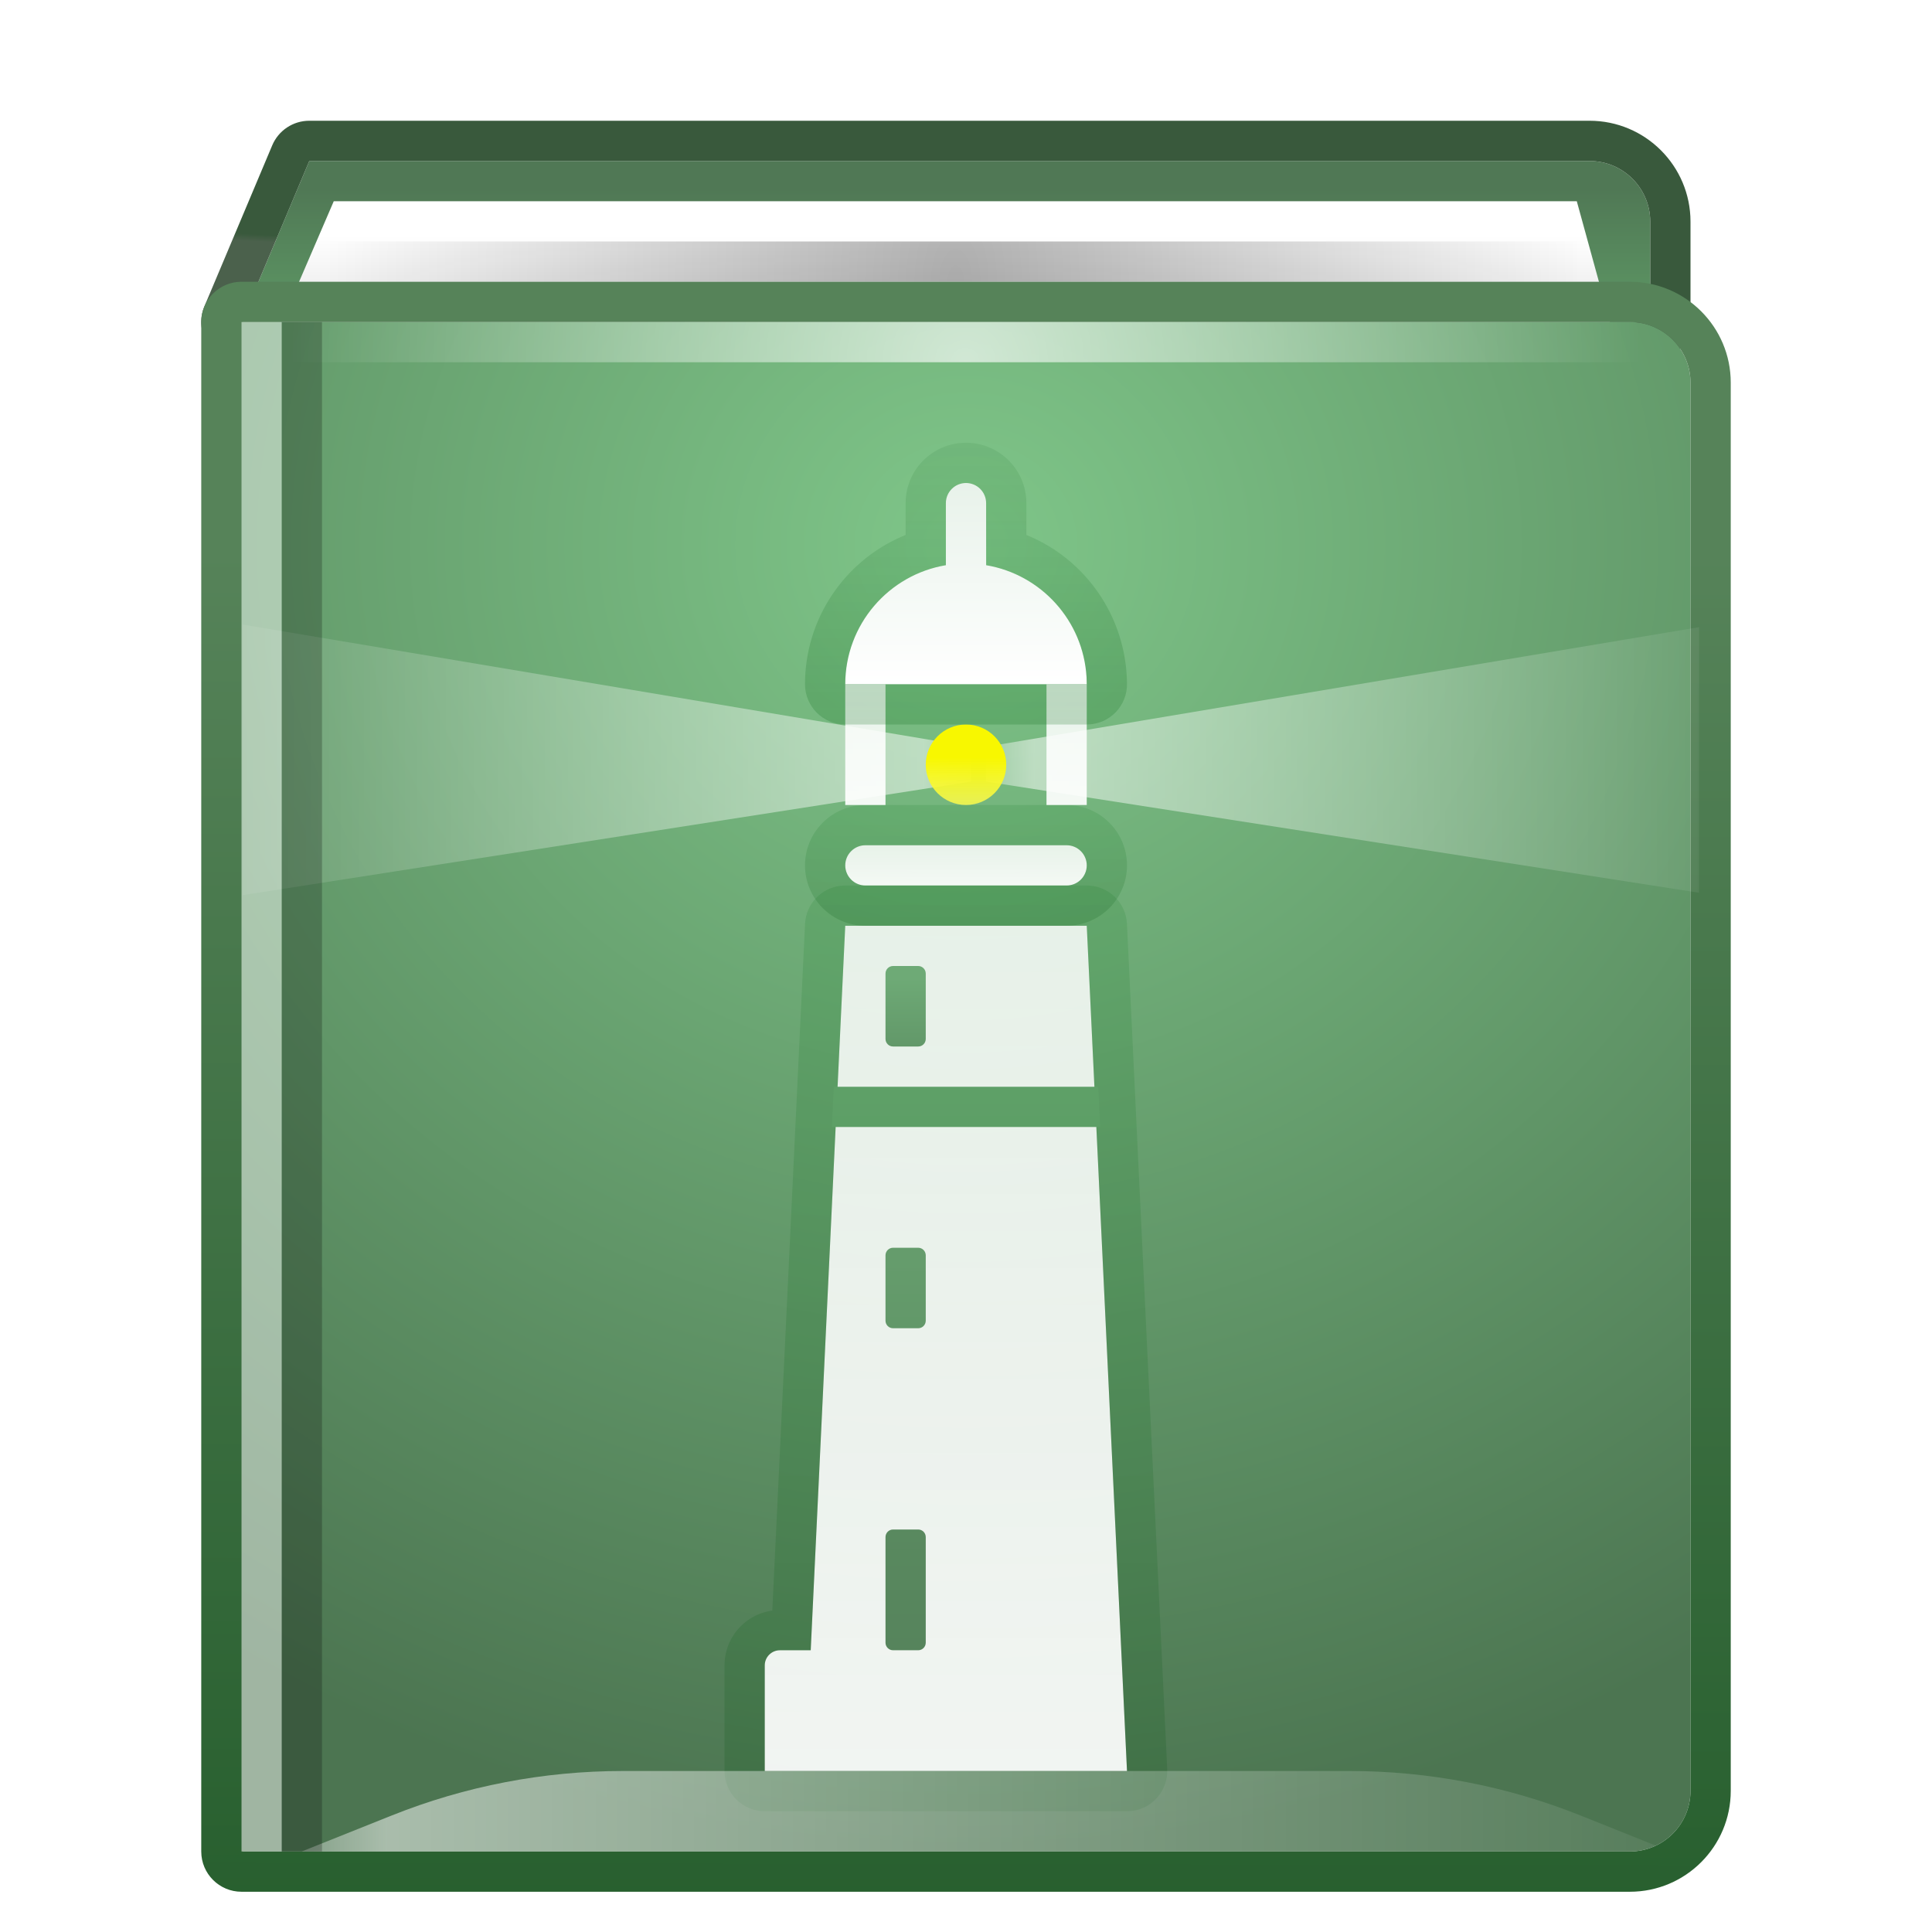 <svg xmlns="http://www.w3.org/2000/svg" width="48" height="48" viewBox="0 0 48 48">
  <defs>
    <filter id="deepin-manual-a" width="133.3%" height="128.9%" x="-16.7%" y="-14.4%" filterUnits="objectBoundingBox">
      <feOffset dy="1" in="SourceAlpha" result="shadowOffsetOuter1"/>
      <feGaussianBlur in="shadowOffsetOuter1" result="shadowBlurOuter1" stdDeviation="1"/>
      <feColorMatrix in="shadowBlurOuter1" result="shadowMatrixOuter1" values="0 0 0 0 0   0 0 0 0 0   0 0 0 0 0  0 0 0 0.2 0"/>
      <feMerge>
        <feMergeNode in="shadowMatrixOuter1"/>
        <feMergeNode in="SourceGraphic"/>
      </feMerge>
    </filter>
    <linearGradient id="deepin-manual-b" x1="42.771%" x2="42.771%" y1="236.041%" y2="17.14%">
      <stop offset="0%" stop-color="#73CD7E"/>
      <stop offset="100%" stop-color="#507855"/>
    </linearGradient>
    <linearGradient id="deepin-manual-c" x1="8.22%" x2="9.075%" y1="51.315%" y2="48.685%">
      <stop offset="0%" stop-color="#4B614C"/>
      <stop offset="100%" stop-color="#39593C"/>
    </linearGradient>
    <linearGradient id="deepin-manual-d" x1="40.341%" x2="40.341%" y1="28.571%" y2="100%">
      <stop offset="0%" stop-color="#FFF"/>
      <stop offset="100%" stop-color="#E6E6E6"/>
    </linearGradient>
    <radialGradient id="deepin-manual-e" cx="50.588%" cy="100%" r="3128.062%" fx="50.588%" fy="100%" gradientTransform="matrix(.016 0 0 1 .498 0)">
      <stop offset="0%"/>
      <stop offset="100%" stop-opacity="0"/>
    </radialGradient>
    <linearGradient id="deepin-manual-f" x1="58.232%" x2="58.359%" y1="103.421%" y2="17.14%">
      <stop offset="0%" stop-color="#265E2D"/>
      <stop offset="100%" stop-color="#568359"/>
    </linearGradient>
    <radialGradient id="deepin-manual-g" cx="50%" cy="14.563%" r="90.183%" fx="50%" fy="14.563%" gradientTransform="matrix(0 .947 -1.044 0 .652 -.328)">
      <stop offset="0%" stop-color="#7FC689"/>
      <stop offset="100%" stop-color="#4C7551"/>
    </radialGradient>
    <linearGradient id="deepin-manual-h" x1="58.701%" x2="58.835%" y1="103.421%" y2="17.14%">
      <stop offset="0%" stop-color="#265E2D"/>
      <stop offset="100%" stop-color="#568359"/>
    </linearGradient>
    <radialGradient id="deepin-manual-i" cx="50%" cy="100%" r="1700%" fx="50%" fy="100%" gradientTransform="matrix(.029 0 0 1 .485 0)">
      <stop offset="0%" stop-color="#FFF"/>
      <stop offset="100%" stop-color="#FFF" stop-opacity="0"/>
    </radialGradient>
    <linearGradient id="deepin-manual-j" x1="100%" x2="0%" y1="50%" y2="50%">
      <stop offset="0%" stop-color="#FFF" stop-opacity=".063"/>
      <stop offset="93.766%" stop-color="#FFF" stop-opacity=".52"/>
      <stop offset="100%" stop-color="#FFF" stop-opacity=".3"/>
    </linearGradient>
    <linearGradient id="deepin-manual-k" x1="100%" x2="0%" y1="50%" y2="50%">
      <stop offset="0%" stop-color="#FFF" stop-opacity=".063"/>
      <stop offset="93.278%" stop-color="#FFF" stop-opacity=".52"/>
      <stop offset="100%" stop-color="#FFF" stop-opacity=".3"/>
    </linearGradient>
    <linearGradient id="deepin-manual-l" x1="50%" x2="50%" y1="-21.606%" y2="144.775%">
      <stop offset="0%" stop-color="#FFF" stop-opacity=".813"/>
      <stop offset="100%" stop-color="#FFF" stop-opacity=".962"/>
    </linearGradient>
    <linearGradient id="deepin-manual-m" x1="50%" x2="50%" y1="-3.492%" y2="100%">
      <stop offset="0%" stop-color="#006E0F" stop-opacity=".123"/>
      <stop offset="100%" stop-color="#00500B" stop-opacity=".166"/>
    </linearGradient>
    <linearGradient id="deepin-manual-n" x1="50%" x2="50%" y1="-21.606%" y2="144.775%">
      <stop offset="0%" stop-color="#FFF" stop-opacity=".813"/>
      <stop offset="100%" stop-color="#FFF" stop-opacity=".962"/>
    </linearGradient>
    <linearGradient id="deepin-manual-o" x1="50%" x2="50%" y1="-3.492%" y2="100%">
      <stop offset="0%" stop-color="#006E0F" stop-opacity=".123"/>
      <stop offset="100%" stop-color="#00500B" stop-opacity=".166"/>
    </linearGradient>
    <linearGradient id="deepin-manual-p" x1="50%" x2="50%" y1="41.194%" y2="137.23%">
      <stop offset="0%" stop-color="#F8F700"/>
      <stop offset="100%" stop-color="#FFFE80" stop-opacity=".747"/>
    </linearGradient>
    <linearGradient id="deepin-manual-q" x1="50%" x2="50%" y1="-21.606%" y2="144.775%">
      <stop offset="0%" stop-color="#FFF" stop-opacity=".813"/>
      <stop offset="100%" stop-color="#FFF" stop-opacity=".962"/>
    </linearGradient>
    <linearGradient id="deepin-manual-r" x1="50%" x2="50%" y1="0%" y2="100%">
      <stop offset="0%" stop-color="#E8F2EA"/>
      <stop offset="100%" stop-color="#FFF"/>
    </linearGradient>
    <linearGradient id="deepin-manual-s" x1="50%" x2="50%" y1="0%" y2="100%">
      <stop offset="0%" stop-color="#00550C" stop-opacity=".082"/>
      <stop offset="100%" stop-color="#00640F" stop-opacity=".204"/>
    </linearGradient>
    <linearGradient id="deepin-manual-t" x1="50%" x2="50%" y1="14.563%" y2="100%">
      <stop offset="0%" stop-color="#6EAA76"/>
      <stop offset="100%" stop-color="#629869"/>
    </linearGradient>
    <linearGradient id="deepin-manual-u" x1="50%" x2="50%" y1="14.563%" y2="100%">
      <stop offset="0%" stop-color="#659C6C"/>
      <stop offset="100%" stop-color="#629869"/>
    </linearGradient>
    <linearGradient id="deepin-manual-v" x1="50%" x2="50%" y1="0%" y2="100%">
      <stop offset="0%" stop-color="#59895F"/>
      <stop offset="100%" stop-color="#56845C"/>
    </linearGradient>
    <linearGradient id="deepin-manual-w" x1="100%" x2="0%" y1="50%" y2="50%">
      <stop offset="0%" stop-color="#FFF" stop-opacity=".063"/>
      <stop offset="93.278%" stop-color="#FFF" stop-opacity=".52"/>
      <stop offset="100%" stop-color="#FFF" stop-opacity=".3"/>
    </linearGradient>
    <linearGradient id="deepin-manual-x" x1="50%" x2="50%" y1="-106.348%" y2="252.148%">
      <stop offset="0%" stop-color="#5FA268"/>
      <stop offset="100%" stop-color="#5C9C65"/>
    </linearGradient>
  </defs>
  <g fill="none" fill-rule="evenodd" filter="url(#deepin-manual-a)" transform="translate(4.962 1.638)">
    <path fill="url(#deepin-manual-b)" d="M2.722,1.362 L34.53,1.362 C35.363,1.362 36.038,2.037 36.038,2.869 L36.038,5.362 L36.038,5.362 L1.038,5.362 L2.722,1.362 Z"/>
    <path fill="url(#deepin-manual-c)" fill-rule="nonzero" d="M34.53,0.362 L2.722,0.362 C2.32,0.362 1.957,0.603 1.801,0.974 L0.116,4.974 C-0.161,5.633 0.323,6.362 1.038,6.362 L36.038,6.362 C36.59,6.362 37.038,5.914 37.038,5.362 L37.038,2.869 C37.038,1.485 35.915,0.362 34.53,0.362 Z M34.53,1.362 C35.363,1.362 36.038,2.037 36.038,2.869 L36.038,5.362 L1.038,5.362 L2.722,1.362 L34.53,1.362 Z"/>
    <polygon fill="url(#deepin-manual-d)" fill-rule="nonzero" points="3.33 2.362 2.038 5.362 35.038 5.362 34.213 2.362"/>
    <rect width="31.281" height="1" x="2.952" y="3.362" fill="url(#deepin-manual-e)" fill-rule="nonzero" opacity=".3"/>
    <path fill="url(#deepin-manual-f)" fill-rule="nonzero" d="M35.238,4.392 L1.068,4.392 C0.733,4.392 0.565,4.561 0.565,4.894 L0.565,43.587 C0.565,43.92 0.733,44.089 1.068,44.089 L35.238,44.089 C36.41,44.089 37.248,43.243 37.248,42.079 L37.248,6.402 C37.248,5.238 36.41,4.392 35.238,4.392 Z M35.74,4.894 C36.573,4.894 37.248,5.567 37.248,6.402 L37.248,42.079 C37.248,42.914 36.573,43.587 35.74,43.587 L1.068,43.587 L1.068,4.894 L35.74,4.894 Z"/>
    <path fill="url(#deepin-manual-g)" d="M1.038,5.362 L35.53,5.362 C36.363,5.362 37.038,6.037 37.038,6.869 L37.038,41.854 C37.038,42.687 36.363,43.362 35.53,43.362 L1.038,43.362 L1.038,43.362 L1.038,5.362 Z"/>
    <path fill="url(#deepin-manual-h)" fill-rule="nonzero" d="M35.53,4.362 L1.038,4.362 C0.486,4.362 0.038,4.81 0.038,5.362 L0.038,43.362 C0.038,43.914 0.486,44.362 1.038,44.362 L35.53,44.362 C36.915,44.362 38.038,43.239 38.038,41.854 L38.038,6.869 C38.038,5.485 36.915,4.362 35.53,4.362 Z M35.53,5.362 C36.363,5.362 37.038,6.037 37.038,6.869 L37.038,41.854 C37.038,42.687 36.363,43.362 35.53,43.362 L1.038,43.362 L1.038,5.362 L35.53,5.362 Z"/>
    <polygon fill="url(#deepin-manual-i)" fill-rule="nonzero" points="2.038 5.362 36.038 5.362 36.038 6.362 2.038 6.362" opacity=".659"/>
    <polygon fill="url(#deepin-manual-j)" points="1.068 15.915 19.164 12.879 19.162 19.601 1.068 16.78" transform="matrix(-1 0 0 1 20.232 0)"/>
    <polygon fill="url(#deepin-manual-k)" points="19.535 15.915 37.252 12.943 37.248 19.542 19.535 16.78"/>
    <g transform="translate(12.068 7.784)">
      <path fill="url(#deepin-manual-l)" d="M1.97,33.578 L1.97,30.955 C1.97,30.747 2.139,30.578 2.347,30.578 L3.112,30.578 L3.97,12.578 L9.97,12.578 L10.97,33.578 L1.97,33.578 Z"/>
      <path fill="url(#deepin-manual-m)" fill-rule="nonzero" d="M3.97,11.578 L3.857,11.584 C3.376,11.639 2.995,12.035 2.971,12.531 L2.158,29.592 L2.085,29.603 C1.45,29.725 0.97,30.284 0.97,30.955 L0.97,33.578 C0.97,34.13 1.418,34.578 1.97,34.578 L10.97,34.578 C11.541,34.578 11.996,34.101 11.969,33.531 L10.969,12.531 C10.943,11.997 10.504,11.578 9.97,11.578 L3.97,11.578 Z M9.97,12.578 L10.97,33.578 L1.97,33.578 L1.97,30.955 C1.97,30.747 2.139,30.578 2.347,30.578 L3.112,30.578 L3.97,12.578 L9.97,12.578 Z"/>
      <path fill="url(#deepin-manual-n)" d="M4.47,10.578 L9.47,10.578 C9.746,10.578 9.97,10.802 9.97,11.078 C9.97,11.354 9.746,11.578 9.47,11.578 L4.47,11.578 C4.194,11.578 3.97,11.354 3.97,11.078 C3.97,10.802 4.194,10.578 4.47,10.578 Z"/>
      <path fill="url(#deepin-manual-o)" fill-rule="nonzero" d="M9.47,9.578 L4.47,9.578 C3.642,9.578 2.97,10.25 2.97,11.078 C2.97,11.907 3.642,12.578 4.47,12.578 L9.47,12.578 C10.298,12.578 10.97,11.907 10.97,11.078 C10.97,10.25 10.298,9.578 9.47,9.578 Z M9.47,10.578 C9.746,10.578 9.97,10.802 9.97,11.078 C9.97,11.354 9.746,11.578 9.47,11.578 L4.47,11.578 C4.194,11.578 3.97,11.354 3.97,11.078 C3.97,10.802 4.194,10.578 4.47,10.578 L9.47,10.578 Z"/>
      <circle cx="6.97" cy="8.578" r="1" fill="url(#deepin-manual-p)"/>
      <rect width="1" height="3" x="3.97" y="6.578" fill="url(#deepin-manual-q)"/>
      <rect width="1" height="3" x="8.97" y="6.578" fill="url(#deepin-manual-q)"/>
      <path fill="url(#deepin-manual-r)" d="M6.97,1.578 C7.246,1.578 7.47,1.802 7.47,2.078 L7.471,3.62 C8.833,3.849 9.883,4.995 9.965,6.402 L9.97,6.578 L3.97,6.578 C3.97,5.092 5.051,3.857 6.47,3.62 L6.47,2.078 C6.47,1.802 6.694,1.578 6.97,1.578 Z"/>
      <path fill="url(#deepin-manual-s)" fill-rule="nonzero" d="M6.826,0.585 C6.065,0.658 5.47,1.298 5.47,2.078 L5.47,2.869 L5.363,2.914 C3.943,3.537 2.97,4.955 2.97,6.578 C2.97,7.13 3.418,7.578 3.97,7.578 L9.97,7.578 C10.534,7.578 10.986,7.113 10.97,6.549 L10.964,6.373 L10.948,6.172 C10.791,4.705 9.863,3.476 8.57,2.911 L8.47,2.87 L8.47,2.078 C8.47,1.25 7.798,0.578 6.97,0.578 L6.826,0.585 Z M6.97,1.578 C7.246,1.578 7.47,1.802 7.47,2.078 L7.471,3.62 C8.833,3.849 9.883,4.995 9.965,6.402 L9.97,6.578 L3.97,6.578 C3.97,5.092 5.051,3.857 6.47,3.62 L6.47,2.078 C6.47,1.802 6.694,1.578 6.97,1.578 Z"/>
      <path fill="url(#deepin-manual-t)" d="M5.158,13.578 L5.782,13.578 C5.886,13.578 5.97,13.662 5.97,13.767 L5.97,15.39 C5.97,15.494 5.886,15.578 5.782,15.578 L5.158,15.578 C5.054,15.578 4.97,15.494 4.97,15.39 L4.97,13.767 C4.97,13.662 5.054,13.578 5.158,13.578 Z"/>
      <path fill="url(#deepin-manual-u)" d="M5.158,20.578 L5.782,20.578 C5.886,20.578 5.97,20.662 5.97,20.767 L5.97,22.39 C5.97,22.494 5.886,22.578 5.782,22.578 L5.158,22.578 C5.054,22.578 4.97,22.494 4.97,22.39 L4.97,20.767 C4.97,20.662 5.054,20.578 5.158,20.578 Z"/>
      <path fill="url(#deepin-manual-v)" d="M5.158,27.578 L5.782,27.578 C5.886,27.578 5.97,27.662 5.97,27.767 L5.97,30.39 C5.97,30.494 5.886,30.578 5.782,30.578 L5.158,30.578 C5.054,30.578 4.97,30.494 4.97,30.39 L4.97,27.767 C4.97,27.662 5.054,27.578 5.158,27.578 Z"/>
    </g>
    <path fill="url(#deepin-manual-w)" d="M28.565,41.362 C30.532,41.362 32.481,41.737 34.307,42.468 L36.177,43.217 C35.981,43.31 35.762,43.362 35.53,43.362 L2.536,43.361 L4.769,42.468 C6.595,41.737 8.544,41.362 10.511,41.362 L28.565,41.362 Z"/>
    <g fill-rule="nonzero" transform="rotate(90 -.657 3.923)">
      <polygon fill="#FFF" points=".782 1.228 38.782 1.228 38.782 2.228 .782 2.228" opacity=".468"/>
      <polygon fill="#000" points=".782 .228 38.782 .228 38.782 1.228 11.403 1.228 .782 1.228" opacity=".227"/>
    </g>
    <path fill="url(#deepin-manual-x)" d="M22.324,24.362 L22.371,25.362 L15.705,25.362 L15.753,24.362 L22.324,24.362 Z"/>
  </g>
</svg>
